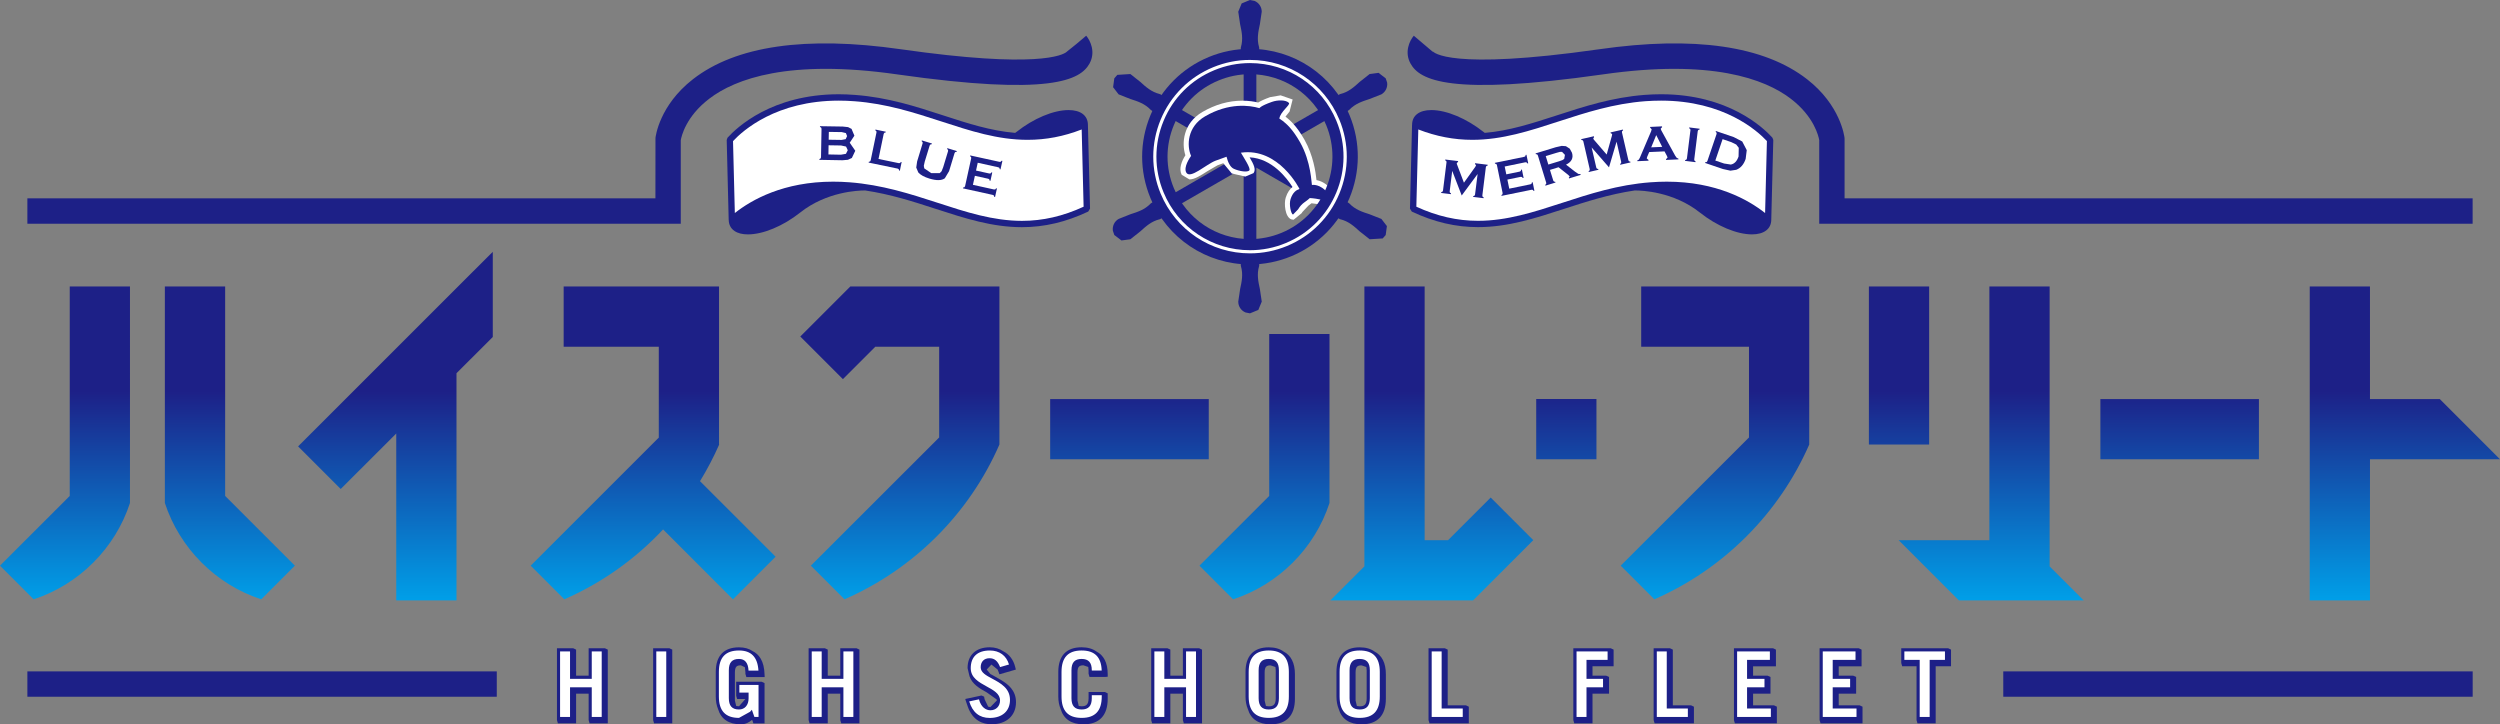 <?xml version="1.0" encoding="utf-8"?>
<!-- Generator: Adobe Illustrator 27.0.1, SVG Export Plug-In . SVG Version: 6.00 Build 0)  -->
<svg version="1.1" id="레이어_1" xmlns="http://www.w3.org/2000/svg" xmlns:xlink="http://www.w3.org/1999/xlink" x="0px"
	 y="0px" viewBox="0 0 720 208.604" enable-background="new 0 0 720 208.604" xml:space="preserve">
<rect x="0" y="0" width="720" height="208.604" fill="#808080" stroke="none"/>
<g>
	<defs>
		<path id="SVGID_1_" d="M302.448,132.275h45.675v-17.35h-45.675V132.275z M604.91,132.275h45.66v-17.35h-45.66V132.275z
			 M442.429,132.275h17.35V114.91h-17.35V132.275z M365.532,96.201v46.63l-20.083,20.083l9.691,9.69
			c13.065-4.256,23.501-14.692,27.757-27.743V96.201H365.532z M20.083,82.494v60.337L0,162.914l9.69,9.69
			c13.05-4.256,23.488-14.692,27.743-27.743V82.494H20.083z M47.481,82.494v62.368c4.271,13.05,14.692,23.487,27.757,27.743
			l9.69-9.69l-20.082-20.083V82.494H47.481z M162.333,82.494v17.365h27.399v26.174l-0.329,0.329h-0.015l-36.552,36.552l9.69,9.69
			c10.826-4.733,20.486-11.631,28.444-20.128l20.127,20.128l12.274-12.274l-21.77-21.754c2.075-3.389,3.927-6.913,5.54-10.587
			l-0.06,0.046V82.494H162.333z M244.903,82.494l-14.424,14.424l12.273,12.274l9.332-9.332h18.395v26.13l-36.954,36.925l9.69,9.69
			c19.919-8.705,35.91-24.637,44.615-44.57V82.494H244.903z M392.946,82.494v80.629l-9.81,9.795h41.106l17.35-17.35l-12.274-12.274
			l-12.273,12.274h-6.749V82.494H392.946z M472.664,82.494v17.365h31.043v26.13l-36.941,36.925l9.691,9.69
			c19.888-8.69,35.895-24.682,44.6-44.57V82.494H472.664z M572.942,82.494v73.074h-26.13l17.35,17.35h35.94l-9.81-9.795V82.494
			H572.942z M665.203,82.494v90.424h17.35v-40.643H720l-17.35-17.351h-20.098V82.494H665.203z M538.242,128.035h17.35v-45.54h-17.35
			V128.035z M140.115,74.312l-54.261,54.245l12.274,12.274l15.991-15.977v48.064h17.35v-65.429l10.452-10.437V72.535L140.115,74.312
			z"/>
	</defs>
	<clipPath id="SVGID_00000043450269863011584410000005219561243622799509_">
		<use xlink:href="#SVGID_1_"  overflow="visible"/>
	</clipPath>
	
		<linearGradient id="SVGID_00000169544045522110287990000012982438012522602914_" gradientUnits="userSpaceOnUse" x1="-149.071" y1="689.858" x2="-134.141" y2="689.858" gradientTransform="matrix(0 -6.724 6.724 0 -4278.539 -829.418)">
		<stop  offset="0" style="stop-color:#009FE8"/>
		<stop  offset="0.6" style="stop-color:#1D2087"/>
		<stop  offset="1" style="stop-color:#1D2087"/>
	</linearGradient>
	
		<rect x="-0.001" y="72.535" clip-path="url(#SVGID_00000043450269863011584410000005219561243622799509_)" fill="url(#SVGID_00000169544045522110287990000012982438012522602914_)" width="720.001" height="100.383"/>
</g>
<path fill="#1D2087" d="M362.621,76.641l0.029-0.179v-2.001l-0.194-0.462l-0.463-0.194h-3.986l-0.463,0.194l-0.194,0.462v2.001
	l0.03,0.179c0.702,2.375,0.223,4.525-0.224,6.6l-0.538,3.629c0,1.373,0.821,2.597,2.091,3.12l1.284,0.253l2.404-0.985l0.985-2.389
	l-0.538-3.629C362.396,81.166,361.918,79.016,362.621,76.641"/>
<path fill="#1D2087" d="M357.379,13.602l-0.03,0.18v2.001l0.194,0.462l0.209,0.135l0.254,0.059h3.986l0.657-0.656v-1.987
	l-0.03-0.194c-0.702-2.374-0.223-4.524,0.224-6.599l0.538-3.629c0-1.373-0.821-2.597-2.091-3.12L359.992,0l-2.389,0.985
	l-0.985,2.389l0.538,3.629C357.603,9.078,358.081,11.228,357.379,13.602"/>
<polygon fill="#1D2087" points="363.651,45.121 385.436,32.549 383.614,29.384 361.829,41.956 361.829,16.811 358.171,16.811 
	358.171,41.956 336.386,29.384 334.564,32.549 356.35,45.121 334.564,57.694 336.386,60.859 358.171,48.287 358.171,73.431 
	361.829,73.446 361.829,48.287 383.614,60.859 385.436,57.694 "/>
<path fill="#1D2087" d="M397.843,63.053l-3.405-1.343c-2.03-0.657-4.121-1.314-5.823-3.106l-0.149-0.119l-1.732-1.001l-0.493-0.059
	l-0.403,0.298l-1.986,3.464l-0.075,0.493l0.314,0.388l1.717,1.001l0.18,0.075c2.403,0.567,4.031,2.061,5.599,3.494l2.882,2.269
	l3.747-0.239l0.866-0.985l0.344-2.569L397.843,63.053"/>
<path fill="#1D2087" d="M322.157,27.174l3.404,1.344c2.03,0.642,4.136,1.314,5.838,3.106l0.135,0.119l1.732,1.001l0.493,0.059
	l0.239-0.104l0.164-0.194l1.986-3.465l-0.239-0.88l-1.717-1.001l-0.18-0.075c-2.403-0.582-4.031-2.061-5.599-3.494l-2.866-2.269
	l-3.763,0.239l-0.866,1.001l-0.344,2.554L322.157,27.174"/>
<path fill="#1D2087" d="M385.839,32.504l0.387,0.299l0.509-0.059l1.717-1.001l0.149-0.119c1.701-1.792,3.807-2.449,5.822-3.106
	l3.419-1.344c1.18-0.686,1.836-2,1.658-3.374l-0.418-1.239l-2.061-1.583l-2.568,0.344l-2.867,2.269
	c-1.582,1.434-3.195,2.927-5.599,3.494l-0.179,0.075l-1.732,1.001l-0.298,0.388l0.059,0.492L385.839,32.504"/>
<path fill="#1D2087" d="M334.161,57.723l-0.897-0.239l-1.717,1.001l-0.149,0.119c-1.701,1.792-3.807,2.449-5.822,3.091l-3.419,1.359
	c-1.18,0.686-1.836,2-1.658,3.374l0.418,1.255l2.061,1.567l2.568-0.344l2.867-2.269c1.582-1.434,3.195-2.927,5.599-3.494
	l0.179-0.075l1.732-1.001l0.298-0.388l0.015-0.253l-0.075-0.239L334.161,57.723"/>
<path fill="#FFFFFF" d="M383.614,54.811c-1.583-2.045-3.271-2.732-4.465-2.941c-0.239-2.315-0.896-7.077-3.479-11.661
	c-2.389-4.181-4.3-5.704-5.315-6.51l-0.135-0.105l1.179-1.478l0.881-3.464l-3.464-1.195l-3.031,0.522
	c-1.747,0.628-2.792,1.136-3.434,1.553c-1.135-0.283-2.688-0.537-4.569-0.537c-3.911,0-7.764,1.09-11.467,3.24
	c-5.628,3.27-6.032,9.063-4.927,12.483c-1.075,1.702-1.957,3.882-1.061,5.614l2.225,1.344c1.507,0,3.27-1.15,5.151-2.359
	l2.926-1.702l1.672-0.612l2.449,2.956l3.897,0.896l2.375-1.001c0.716-1.03,0.149-2.344-1.136-4.539
	c6.45,0.313,10.751,6.003,12.349,8.541c-0.732,0.582-1.448,1.493-1.941,3.031c-0.568,1.732-0.194,5.644,1.598,6.286l0.672,0.119
	l2.329-1.912l0.194-0.328l1.732-1.822l0.896-0.687c0.821,0.075,1.702,0.194,3.09,0.568l0.612,0.194l1.314,0.313l1.195-0.358
	l0.806-1.299L383.614,54.811"/>
<path fill="#1D2087" d="M382.464,55.708c-2.27-2.926-4.63-2.433-4.63-2.433c-0.149-0.433-0.194-6.63-3.434-12.333
	c-2.239-3.927-3.941-5.286-4.957-6.107l-0.986-0.673c0.21-1.926,3.255-3.972,2.748-4.524c-0.821-0.896-3.195-0.91-4.928-0.283
	c-3.284,1.165-3.569,1.792-3.569,1.792c-2.866-0.851-8.823-1.613-15.648,2.359c-5.151,2.986-5.33,8.452-4.032,11.393
	c-0.373,0.538-2.209,3.196-1.403,4.764c1.075,2.091,5.779-2.374,8.466-3.389l3.15-1.135c0.358,1.403,0.985,2.986,2.105,3.479
	c1.583,0.717,4.002,1.105,4.479,0.418c0.404-0.598-1.627-3.644-2.449-5.062c10.915-1.568,16.872,10.437,16.872,10.437
	c-0.955,0.344-1.926,0.985-2.568,2.926c-0.492,1.524,0.105,4.256,0.702,4.465l1.464-1.508c1.179-1.941,2.046-1.986,3.375-3.254
	c1.194,0.075,2.18,0.194,3.956,0.657l1.927,0.358L382.464,55.708"/>
<path fill="#1D2087" d="M360.008,76.164c-12.602,0-23.86-7.526-28.698-19.172c-3.166-7.66-3.166-16.096,0-23.756
	c3.181-7.66,9.152-13.633,16.812-16.813c3.793-1.567,7.795-2.359,11.871-2.359c12.602,0,23.875,7.525,28.698,19.172
	c6.54,15.812-0.986,34.014-16.813,40.568C368.086,75.372,364.084,76.164,360.008,76.164 M359.993,21.365
	c-3.121,0-6.167,0.612-9.079,1.822c-5.853,2.42-10.422,6.988-12.841,12.842c-2.434,5.853-2.434,12.318,0,18.171
	c3.688,8.914,12.303,14.662,21.934,14.662c3.12,0,6.166-0.612,9.078-1.806c12.094-5.017,17.858-18.933,12.856-31.027
	C378.254,27.114,369.639,21.365,359.993,21.365"/>
<path fill="#FFFFFF" d="M360.008,72.968c-11.303,0-21.412-6.749-25.741-17.201c-2.837-6.868-2.837-14.438,0-21.307
	c2.852-6.883,8.212-12.228,15.081-15.08c3.404-1.403,6.987-2.121,10.646-2.121c11.302,0,21.411,6.749,25.741,17.2
	c2.852,6.869,2.852,14.439,0,21.307c-2.852,6.883-8.197,12.229-15.081,15.081C367.249,72.251,363.666,72.968,360.008,72.968
	 M359.993,18.17c-3.54,0-7.004,0.687-10.303,2.061c-6.645,2.748-11.826,7.929-14.573,14.573c-2.762,6.645-2.762,13.976,0,20.621
	c4.18,10.108,13.961,16.633,24.89,16.633c3.539,0,7.003-0.686,10.303-2.061c13.722-5.674,20.262-21.471,14.573-35.193
	C380.702,24.695,370.937,18.17,359.993,18.17"/>
<path fill="#1D2087" d="M196.063,64.427H7.884v-7.301h180.877l0.015-17.41c0.045-0.374,1.105-9.362,10.796-16.902
	c12.378-9.63,32.505-12.542,59.859-8.63c39.239,5.615,46.601,1.717,47.766,0.762l-0.016-0.015l0.21-0.165v-0.015v0.015l2.643-2.12
	l2.791-2.359c1.209,1.419,2.778,4.718,0.956,8.018c-2.628,4.764-11.303,9.407-55.395,3.121c-31.25-4.48-46.66,1.313-54.081,6.973
	c-6.793,5.151-8.063,10.915-8.241,11.975V64.427"/>
<path fill="#1D2087" d="M712.116,64.427H523.937V40.358c-0.164-0.97-1.403-6.763-8.242-11.959
	c-7.421-5.659-22.83-11.453-54.081-6.973c-44.092,6.285-52.767,1.642-55.38-3.121c-1.836-3.3-0.269-6.599,0.941-8.018l5.51,4.673
	l-0.075-0.209c0.164,0.239,4.614,5.629,47.959-0.568c27.339-3.911,47.481-1,59.86,8.63c9.69,7.54,10.75,16.529,10.795,16.902
	l0.016,0.388v17.022h180.877V64.427"/>
<rect x="7.884" y="193.358" fill="#1D2087" width="135.188" height="7.302"/>
<rect x="576.944" y="193.358" fill="#1D2087" width="135.188" height="7.302"/>
<path fill="#1D2087" d="M313.318,35.924v-0.015c-0.03-2.627-2.091-4.21-5.555-4.21c-4.375,0-10.139,2.419-15.021,6.301l-0.373,0.269
	c-6.988-0.582-13.663-2.732-20.665-5.017c-7.868-2.568-16.006-5.211-25.428-5.913c-1.582-0.119-3.165-0.194-4.688-0.194
	c-19.307,0-29.43,9.601-32.072,12.527l-0.224,0.642l0.568,22.979l0.015,0.03c0.015,1.359,0.582,2.463,1.658,3.195
	c0.955,0.657,2.269,0.986,3.882,0.986c4.374,0,10.138-2.404,15.035-6.286c7.615-6.048,16.753-6.361,18.5-6.361h0.254
	c7.286,1.09,13.886,3.211,20.291,5.301c8.332,2.702,16.201,5.27,24.816,5.27h0.015c6.45,0,12.691-1.478,19.082-4.494l0.522-0.851
	L313.318,35.924"/>
<path fill="#FFFFFF" d="M239.945,52.318c1.537,0,3.105,0.06,4.688,0.18c9.421,0.717,17.56,3.36,25.428,5.913
	c8.182,2.673,15.916,5.181,24.249,5.196c6.017,0,11.825-1.329,17.768-4.076l-0.553-22.247c-5.181,2.016-10.287,2.986-15.573,2.986
	c-8.616,0-16.484-2.568-24.816-5.286c-7.765-2.523-15.798-5.136-24.995-5.823c-1.538-0.119-3.076-0.18-4.554-0.18
	c-18.007,0-27.623,8.586-30.475,11.661l0.522,20.71C216.488,57.514,225.686,52.318,239.945,52.318"/>
<path fill="#1D2087" d="M244.723,41.106l1.598,2.314l-0.985,2.076l-1.135,0.522l-1.583,0.135l-6.629-0.12v-0.223l0.358-0.18
	l0.105-0.328l0.149-8.213l-0.105-0.343l-0.344-0.18v-0.224l6.57,0.105l1.523,0.164l1.001,0.508l0.821,1.957L244.723,41.106z
	 M238.587,44.48l3.598,0.074l1.448-0.253l0.523-1.045l-0.493-1.045l-1.434-0.313l-3.598-0.059L238.587,44.48z M238.661,40.239
	l3.717,0.06l1.179-0.224l0.404-0.88l-0.344-0.867l-1.195-0.283l-3.717-0.059L238.661,40.239z"/>
<polygon fill="#1D2087" points="253.01,45.778 258.848,46.988 259.206,46.958 259.46,46.645 259.669,46.689 259.162,49.153 
	258.937,49.108 258.833,48.72 258.519,48.556 250.158,46.823 250.218,46.6 250.591,46.495 250.756,46.182 252.428,38.134 
	252.398,37.79 252.084,37.537 252.129,37.313 255.1,37.925 255.055,38.148 254.667,38.253 254.503,38.567 "/>
<path fill="#1D2087" d="M274.914,44.091l-1.583,5.212l-1.225,2.045c-0.91,0.672-2.404,0.702-4.449,0.075
	c-1.478-0.447-2.538-1.03-3.181-1.747l-0.597-1.418l0.253-1.763l1.583-5.211v-0.344l-0.283-0.283l0.059-0.224l2.912,0.896
	l-0.075,0.21l-0.388,0.075l-0.194,0.298l-1.418,4.629l-0.269,1.21l0.134,0.746l2.03,1.373l2.434-0.015l0.523-0.538l0.462-1.165
	l1.404-4.629v-0.344l-0.284-0.283l0.075-0.224l2.732,0.837l-0.075,0.223l-0.388,0.06L274.914,44.091"/>
<polygon fill="#1D2087" points="280.767,50.631 280.2,53.229 286.292,54.573 286.635,54.543 286.889,54.23 287.113,54.29 
	286.575,56.739 286.351,56.693 286.246,56.305 285.948,56.141 277.333,54.244 277.377,54.021 277.766,53.916 277.945,53.603 
	279.707,45.585 279.677,45.241 279.379,44.972 279.423,44.764 287.874,46.615 288.203,46.585 288.472,46.287 288.695,46.331 
	288.143,48.78 287.934,48.735 287.829,48.347 287.53,48.183 281.589,46.869 281.096,49.123 284.948,49.975 285.291,49.945 
	285.545,49.631 285.769,49.69 285.247,52.08 285.022,52.035 284.918,51.647 284.62,51.482 "/>
<path fill="#1D2087" d="M510.127,63.233l0.581-22.919l-0.239-0.642c-2.643-2.942-12.751-12.528-32.057-12.528
	c-1.538,0-3.12,0.06-4.689,0.18c-9.436,0.716-17.559,3.359-25.428,5.927c-7.003,2.27-13.676,4.435-20.679,5.017L427.258,38
	c-4.898-3.882-10.661-6.302-15.035-6.302c-3.464,0-5.525,1.568-5.54,4.211v0.015v0.015h-0.015v0.029l-0.598,24.114l0.523,0.851
	c6.376,3.017,12.616,4.48,19.082,4.48c8.615,0,16.484-2.554,24.816-5.271c6.406-2.075,13.005-4.21,20.292-5.286h0.253
	c1.747,0,10.9,0.299,18.515,6.346c4.883,3.882,10.646,6.301,15.021,6.301c3.464,0,5.524-1.567,5.555-4.21v-0.015v-0.015V63.233"/>
<path fill="#FFFFFF" d="M407.907,59.53c5.942,2.733,11.765,4.062,17.767,4.062c8.332,0,16.067-2.509,24.263-5.181
	c7.854-2.554,15.992-5.211,25.413-5.913c1.583-0.119,3.165-0.18,4.689-0.18c14.259,0,23.457,5.196,28.31,9.033l0.522-20.725
	c-2.852-3.06-12.468-11.646-30.459-11.646c-1.494,0-3.017,0.059-4.554,0.164c-9.213,0.702-17.231,3.315-24.995,5.838
	c-8.331,2.718-16.215,5.286-24.831,5.286c-5.286,0-10.392-0.985-15.558-2.986L407.907,59.53"/>
<polygon fill="#1D2087" points="420.972,56.305 418.239,49.213 417.507,55.126 417.567,55.469 417.896,55.693 417.866,55.917 
	415.044,55.574 415.074,55.35 415.447,55.2 415.582,54.887 416.597,46.734 416.537,46.391 416.209,46.167 416.239,45.943 
	419.941,46.391 419.911,46.63 419.539,46.973 419.598,47.302 421.614,52.618 424.884,48.048 425.108,47.601 424.794,47.227 
	424.824,47.003 428.467,47.451 428.438,47.675 428.064,47.824 427.929,48.137 426.914,56.29 426.974,56.634 427.302,56.858 
	427.273,57.081 424.271,56.708 424.301,56.484 424.675,56.35 424.809,56.037 425.555,50.109 "/>
<polygon fill="#1D2087" points="434.126,51.721 434.663,54.334 440.77,53.08 441.083,52.916 441.188,52.527 441.412,52.483 
	441.905,54.946 441.696,54.992 441.442,54.678 441.099,54.648 432.453,56.41 432.408,56.185 432.722,55.932 432.752,55.588 
	431.11,47.541 430.946,47.227 430.558,47.122 430.513,46.898 438.978,45.166 439.292,45.002 439.397,44.614 439.621,44.57 
	440.128,47.033 439.904,47.078 439.651,46.764 439.307,46.734 433.35,47.959 433.812,50.213 437.68,49.421 437.979,49.257 
	438.082,48.869 438.307,48.825 438.8,51.229 438.575,51.273 438.321,50.974 437.979,50.93 "/>
<path fill="#1D2087" d="M446.384,48.929l0.956,3.076l0.194,0.283l0.388,0.075l0.059,0.21l-2.896,0.896l-0.06-0.224l0.284-0.283
	v-0.344l-2.404-7.854l-0.194-0.299l-0.403-0.075l-0.06-0.209l5.808-1.777l1.718-0.388l1.209,0.09l1.105,0.716l0.642,1.179
	c0.463,1.508-0.119,2.658-1.718,3.419l2.584,2.016l0.971,0.657l0.597,0.045l0.075,0.224l-3.359,1.03l-0.06-0.223l0.269-0.359
	l-0.508-0.492l-2.718-2.151L446.384,48.929 M445.922,47.391l3.135-0.955l0.956-0.344l0.478-0.328l0.209-1.165l-0.821-0.851
	l-0.582-0.015l-0.985,0.269l-3.136,0.956L445.922,47.391z"/>
<polygon fill="#1D2087" points="463.392,48.197 458.39,42.463 459.733,48.271 459.898,48.57 460.301,48.675 460.345,48.899 
	457.568,49.541 457.524,49.317 457.822,49.063 457.837,48.705 456,40.702 455.821,40.403 455.433,40.298 455.389,40.075 
	459.031,39.238 459.091,39.462 458.853,39.91 459.017,40.209 462.719,44.509 464.228,39.104 464.302,38.597 463.884,38.357 
	463.825,38.134 467.408,37.313 467.453,37.536 467.154,37.79 467.125,38.134 468.976,46.152 469.14,46.451 469.528,46.554 
	469.588,46.779 466.632,47.45 466.587,47.227 466.885,46.973 466.901,46.615 465.572,40.806 "/>
<path fill="#1D2087" d="M479.383,43.599l-4.404,0.194l-0.598,1.389l-0.119,0.463l0.493,0.403l0.015,0.239l-3.21,0.134l-0.015-0.223
	l0.433-0.224l0.313-0.568l3.241-7.614l0.149-0.568l-0.434-0.448l-0.015-0.223l3.434-0.165l0.016,0.24l-0.404,0.433l0.165,0.463
	l4.016,7.316l0.447,0.627l0.478,0.209l0.015,0.224l-3.569,0.164l-0.015-0.223l0.447-0.463l-0.164-0.434L479.383,43.599z
	 M478.711,42.299l-1.718-3.389l-1.448,3.524L478.711,42.299z"/>
<polygon fill="#1D2087" points="485.833,45.644 486.849,37.492 486.789,37.149 486.46,36.924 486.49,36.7 489.492,37.074 
	489.476,37.298 489.103,37.432 488.954,37.746 487.939,45.913 487.998,46.256 488.327,46.481 488.297,46.705 485.296,46.331 
	485.31,46.107 485.699,45.958 "/>
<path fill="#1D2087" d="M491.731,46.361l2.643-7.765l0.015-0.358l-0.269-0.284l0.06-0.223l5.136,1.747l2.449,1.269l1.299,2.493
	l-0.313,2.523c-0.538,1.598-1.434,2.628-2.702,3.136l-1.688,0.253l-2.164-0.478l-5.137-1.747l0.075-0.209l0.404-0.06L491.731,46.361
	 M494.015,46.241l2.523,0.851l1.927,0.299c1.03-0.18,1.777-0.956,2.24-2.314l0.059-2.509l-0.732-0.94l-1.403-0.687l-2.523-0.866
	L494.015,46.241z"/>
<path fill="#1D2087" d="M220.221,194.986l-0.03-0.746c-0.105-3.882-1.598-5.822-3.435-6.719c-1.03-0.716-2.328-1.09-3.927-1.09
	c-4.374,0-6.689,2.449-6.689,7.093v7.062c0,1.419,0.24,2.614,0.657,3.613c0.851,2.883,3.076,4.405,6.585,4.405
	c1.373,0,2.419-0.612,3.21-1.284l0.03,0.075h0.03l0.328,0.94h3.211v-11.602l-0.821-0.388h-7.346v4.032l0.269,0.941h2.374
	l-1.837,2.091l-0.806-0.089l-0.374-1.583v-8.063c0-1.732,0.582-2.061,1.732-2.061l1.149,0.552l0.149,1.434v0.463l0.269,0.925
	H220.221"/>
<path fill="#1D2087" d="M288.233,195.808l-2.031-1.164l-0.985-0.538l-1.045-1.284l1.359-1.434l1.806,1.463l0.12,0.374l0.015-0.015
	l0.134,0.344l0.224,0.656l4.733-1.373l-0.164-0.672c-0.508-2.15-1.732-3.733-3.449-4.599c-1.075-0.732-2.39-1.15-3.882-1.15
	c-4.016,0-6.406,2.24-6.406,6.002l0.553,2.329c0.761,2.329,3.031,3.599,4.942,4.644l2.896,2.061l0.045,0.269l-1.866,1.911
	l-0.642-0.119l-1.031-2.135l-0.134-0.746l-0.762-0.329l-4.659,1.001l0.12,0.463l0.567,1.657c1.464,4.24,4.509,5.166,6.883,5.166
	c4.285,0,7.033-2.493,7.033-6.36C292.608,198.854,290.367,197.063,288.233,195.808"/>
<path fill="#1D2087" d="M315.766,187.625c-1.075-0.776-2.494-1.209-4.271-1.209c-4.39,0-6.705,2.464-6.705,7.093v7.062
	c0,1.419,0.239,2.614,0.673,3.613c0.85,2.897,3.076,4.42,6.584,4.42c4.568,0,6.973-2.554,6.973-7.361v-1.553l-0.821-0.388h-4.688
	v1.776c0,1.941-0.776,2.329-2.016,2.329l-0.821-0.089l-0.359-1.583v-8.063c0-1.747,0.582-2.061,1.732-2.061l1.373,0.478l0.09,0.926
	v1.001l0.268,0.94h4.509l0.732-0.059v-0.732C319.021,190.91,317.886,188.716,315.766,187.625"/>
<path fill="#1D2087" d="M369.667,187.64c-1.074-0.791-2.493-1.209-4.255-1.209c-4.39,0-6.704,2.463-6.704,7.092v7.063
	c0,1.434,0.239,2.613,0.672,3.613c0.836,2.896,3.061,4.404,6.57,4.404c4.569,0,6.988-2.538,6.988-7.361v-7.063
	C372.938,190.925,371.802,188.73,369.667,187.64 M367.413,193.03v8.048c0,1.957-0.762,2.345-2.001,2.345l-0.821-0.09l-0.374-1.582
	v-8.063c0-1.747,0.582-2.061,1.732-2.061l1.373,0.478L367.413,193.03"/>
<path fill="#1D2087" d="M395.857,187.64c-1.074-0.791-2.493-1.209-4.255-1.209c-4.39,0-6.704,2.463-6.704,7.092v7.063
	c0,1.418,0.239,2.613,0.657,3.613c0.85,2.882,3.076,4.404,6.584,4.404c4.569,0,6.988-2.538,6.988-7.361v-7.063
	C399.128,190.925,397.992,188.73,395.857,187.64 M393.603,193.03v8.048c0,1.957-0.762,2.345-2.001,2.345l-0.821-0.09l-0.374-1.582
	v-8.063c0-1.747,0.582-2.061,1.732-2.061l1.373,0.478L393.603,193.03"/>
<polygon fill="#1D2087" points="561.072,186.699 547.559,186.699 547.559,190.955 547.828,191.881 551.963,191.881 551.963,207.394 
	552.232,208.32 557.473,208.32 557.473,191.881 561.893,191.881 561.893,187.087 "/>
<polygon fill="#1D2087" points="174.218,186.699 169.529,186.699 169.529,194.598 165.916,194.598 165.916,187.087 165.095,186.699 
	160.406,186.699 160.406,207.394 160.675,208.32 165.916,208.32 165.916,199.779 169.529,199.779 169.529,207.394 169.798,208.32 
	175.039,208.32 175.039,187.087 "/>
<polygon fill="#1D2087" points="192.792,186.699 188.103,186.699 188.103,207.394 188.372,208.32 193.613,208.32 193.613,187.087 
	"/>
<polygon fill="#1D2087" points="246.695,186.699 242.006,186.699 242.006,194.598 238.392,194.598 238.392,187.087 237.571,186.699 
	232.883,186.699 232.883,207.394 233.151,208.32 238.392,208.32 238.392,199.779 242.006,199.779 242.006,207.394 242.275,208.32 
	247.516,208.32 247.516,187.087 "/>
<polygon fill="#1D2087" points="345.36,186.699 340.671,186.699 340.671,194.598 337.058,194.598 337.058,187.087 336.237,186.699 
	331.548,186.699 331.548,207.394 331.817,208.32 337.058,208.32 337.058,199.779 340.671,199.779 340.671,207.394 340.94,208.32 
	346.181,208.32 346.181,187.087 "/>
<polygon fill="#1D2087" points="422.196,203.138 416.94,203.138 416.94,187.088 416.118,186.7 411.415,186.7 411.415,207.394 
	411.699,208.32 423.017,208.32 423.017,203.527 "/>
<polygon fill="#1D2087" points="463.9,186.699 453.118,186.699 453.118,207.394 453.387,208.32 458.643,208.32 458.643,199.779 
	463.406,199.779 463.406,194.971 462.585,194.598 458.643,194.598 458.643,191.881 464.721,191.881 464.721,187.087 "/>
<polygon fill="#1D2087" points="487.028,203.138 481.772,203.138 481.772,187.088 480.951,186.7 476.247,186.7 476.247,207.394 
	476.531,208.32 487.849,208.32 487.849,203.527 "/>
<polygon fill="#1D2087" points="510.918,203.138 504.885,203.138 504.885,199.779 509.902,199.779 509.902,194.971 509.081,194.598 
	504.885,194.598 504.885,191.895 511.47,191.895 511.47,187.088 510.649,186.7 499.376,186.7 499.376,207.394 499.645,208.32 
	511.739,208.32 511.739,203.527 "/>
<polygon fill="#1D2087" points="535.584,203.138 529.551,203.138 529.551,199.779 534.568,199.779 534.568,194.971 533.747,194.598 
	529.551,194.598 529.551,191.895 536.136,191.895 536.136,187.088 535.315,186.7 524.042,186.7 524.042,207.394 524.311,208.32 
	536.405,208.32 536.405,203.527 "/>
<polygon fill="#FFFFFF" points="170.425,206.483 173.291,206.483 173.291,187.61 170.425,187.61 170.425,195.509 164.169,195.509 
	164.169,187.61 161.302,187.61 161.302,206.483 164.169,206.483 164.169,197.943 170.425,197.943 "/>
<rect x="189.015" y="187.61" fill="#FFFFFF" width="2.867" height="18.873"/>
<path fill="#FFFFFF" d="M212.83,187.341c-3.898,0-5.793,2.016-5.793,6.182v7.063c0,4.151,1.896,6.167,5.793,6.167l3.195-1.763
	l0.508-0.582l0.732,2.076h1.194v-9.228h-5.524v2.21h2.658v1.658c0,1.956-1.09,3.21-2.762,3.21c-2.001,0-2.927-1.044-2.927-3.254
	v-8.063c0-2.209,0.926-3.24,2.927-3.24c1.717,0,2.642,1.135,2.747,3.359h2.852C218.19,189.238,216.354,187.341,212.83,187.341"/>
<polygon fill="#FFFFFF" points="242.902,206.483 245.768,206.483 245.768,187.61 242.902,187.61 242.902,195.509 236.645,195.509 
	236.645,187.61 233.778,187.61 233.778,206.483 236.645,206.483 236.645,197.943 242.902,197.943 "/>
<path fill="#FFFFFF" d="M279.14,202.004c0.955,3.166,2.941,4.764,5.897,4.764c3.599,0,5.838-1.986,5.838-5.196
	c0-3.374-2.718-4.823-5.106-6.107c-1.792-0.955-3.33-1.792-3.33-3.284c0-1.613,0.971-2.613,2.539-2.613
	c1.418,0,2.374,0.791,3.046,2.553l2.568-0.746c-0.762-2.568-2.762-4.032-5.525-4.032c-3.539,0-5.494,1.807-5.494,5.092
	c0,2.762,2.344,4.032,4.599,5.271c1.971,1.075,3.838,2.091,3.838,4.032c0,1.657-1.15,2.821-2.778,2.821
	c-1.239,0-2.702-0.836-3.284-3.15L279.14,202.004"/>
<path fill="#FFFFFF" d="M311.511,187.341c-3.898,0-5.793,2.016-5.793,6.182v7.063c0,4.151,1.896,6.167,5.793,6.167
	c3.897,0,5.792-2.016,5.792-6.167v-0.373h-2.866v0.866c0,2.21-0.94,3.254-2.926,3.254c-2.001,0-2.927-1.044-2.927-3.254v-8.063
	c0-2.209,0.926-3.24,2.927-3.24c1.986,0,2.926,1.031,2.926,3.24v0.105h2.852C317.155,189.208,315.259,187.341,311.511,187.341"/>
<polygon fill="#FFFFFF" points="341.582,206.483 344.449,206.483 344.449,187.61 341.582,187.61 341.582,195.509 335.326,195.509 
	335.326,187.61 332.459,187.61 332.459,206.483 335.326,206.483 335.326,197.943 341.582,197.943 "/>
<path fill="#FFFFFF" d="M365.397,187.341c-3.897,0-5.778,2.016-5.778,6.182v7.063c0,4.151,1.881,6.166,5.778,6.166
	s5.793-2.015,5.793-6.166v-7.063C371.191,189.357,369.294,187.341,365.397,187.341 M368.325,201.078
	c0,2.225-0.926,3.255-2.927,3.255c-1.986,0-2.912-1.03-2.912-3.255v-8.047c0-2.225,0.926-3.255,2.912-3.255
	c2.001,0,2.927,1.03,2.927,3.255V201.078z"/>
<path fill="#FFFFFF" d="M391.586,187.341c-3.897,0-5.778,2.016-5.778,6.182v7.063c0,4.151,1.881,6.166,5.778,6.166
	s5.793-2.015,5.793-6.166v-7.063C397.38,189.357,395.483,187.341,391.586,187.341 M394.513,201.078c0,2.225-0.926,3.255-2.927,3.255
	c-1.986,0-2.912-1.03-2.912-3.255v-8.047c0-2.225,0.926-3.255,2.912-3.255c2.001,0,2.927,1.03,2.927,3.255V201.078z"/>
<polygon fill="#FFFFFF" points="412.326,206.483 421.27,206.483 421.27,204.05 415.193,204.05 415.193,187.61 412.326,187.61 "/>
<polygon fill="#FFFFFF" points="454.044,206.483 456.911,206.483 456.911,197.943 461.674,197.943 461.674,195.509 456.911,195.509 
	456.911,190.044 462.988,190.044 462.988,187.61 454.044,187.61 "/>
<polygon fill="#FFFFFF" points="477.158,206.483 486.102,206.483 486.102,204.05 480.025,204.05 480.025,187.61 477.158,187.61 "/>
<polygon fill="#FFFFFF" points="500.287,206.483 510.007,206.483 510.007,204.05 503.153,204.05 503.153,197.943 508.17,197.943 
	508.17,195.509 503.153,195.509 503.153,190.044 509.723,190.044 509.723,187.61 500.287,187.61 "/>
<polygon fill="#FFFFFF" points="524.953,206.483 534.673,206.483 534.673,204.05 527.819,204.05 527.819,197.943 532.836,197.943 
	532.836,195.509 527.819,195.509 527.819,190.044 534.389,190.044 534.389,187.61 524.953,187.61 "/>
<polygon fill="#FFFFFF" points="552.875,206.483 555.741,206.483 555.741,190.044 560.146,190.044 560.146,187.61 548.455,187.61 
	548.455,190.044 552.875,190.044 "/>
</svg>
